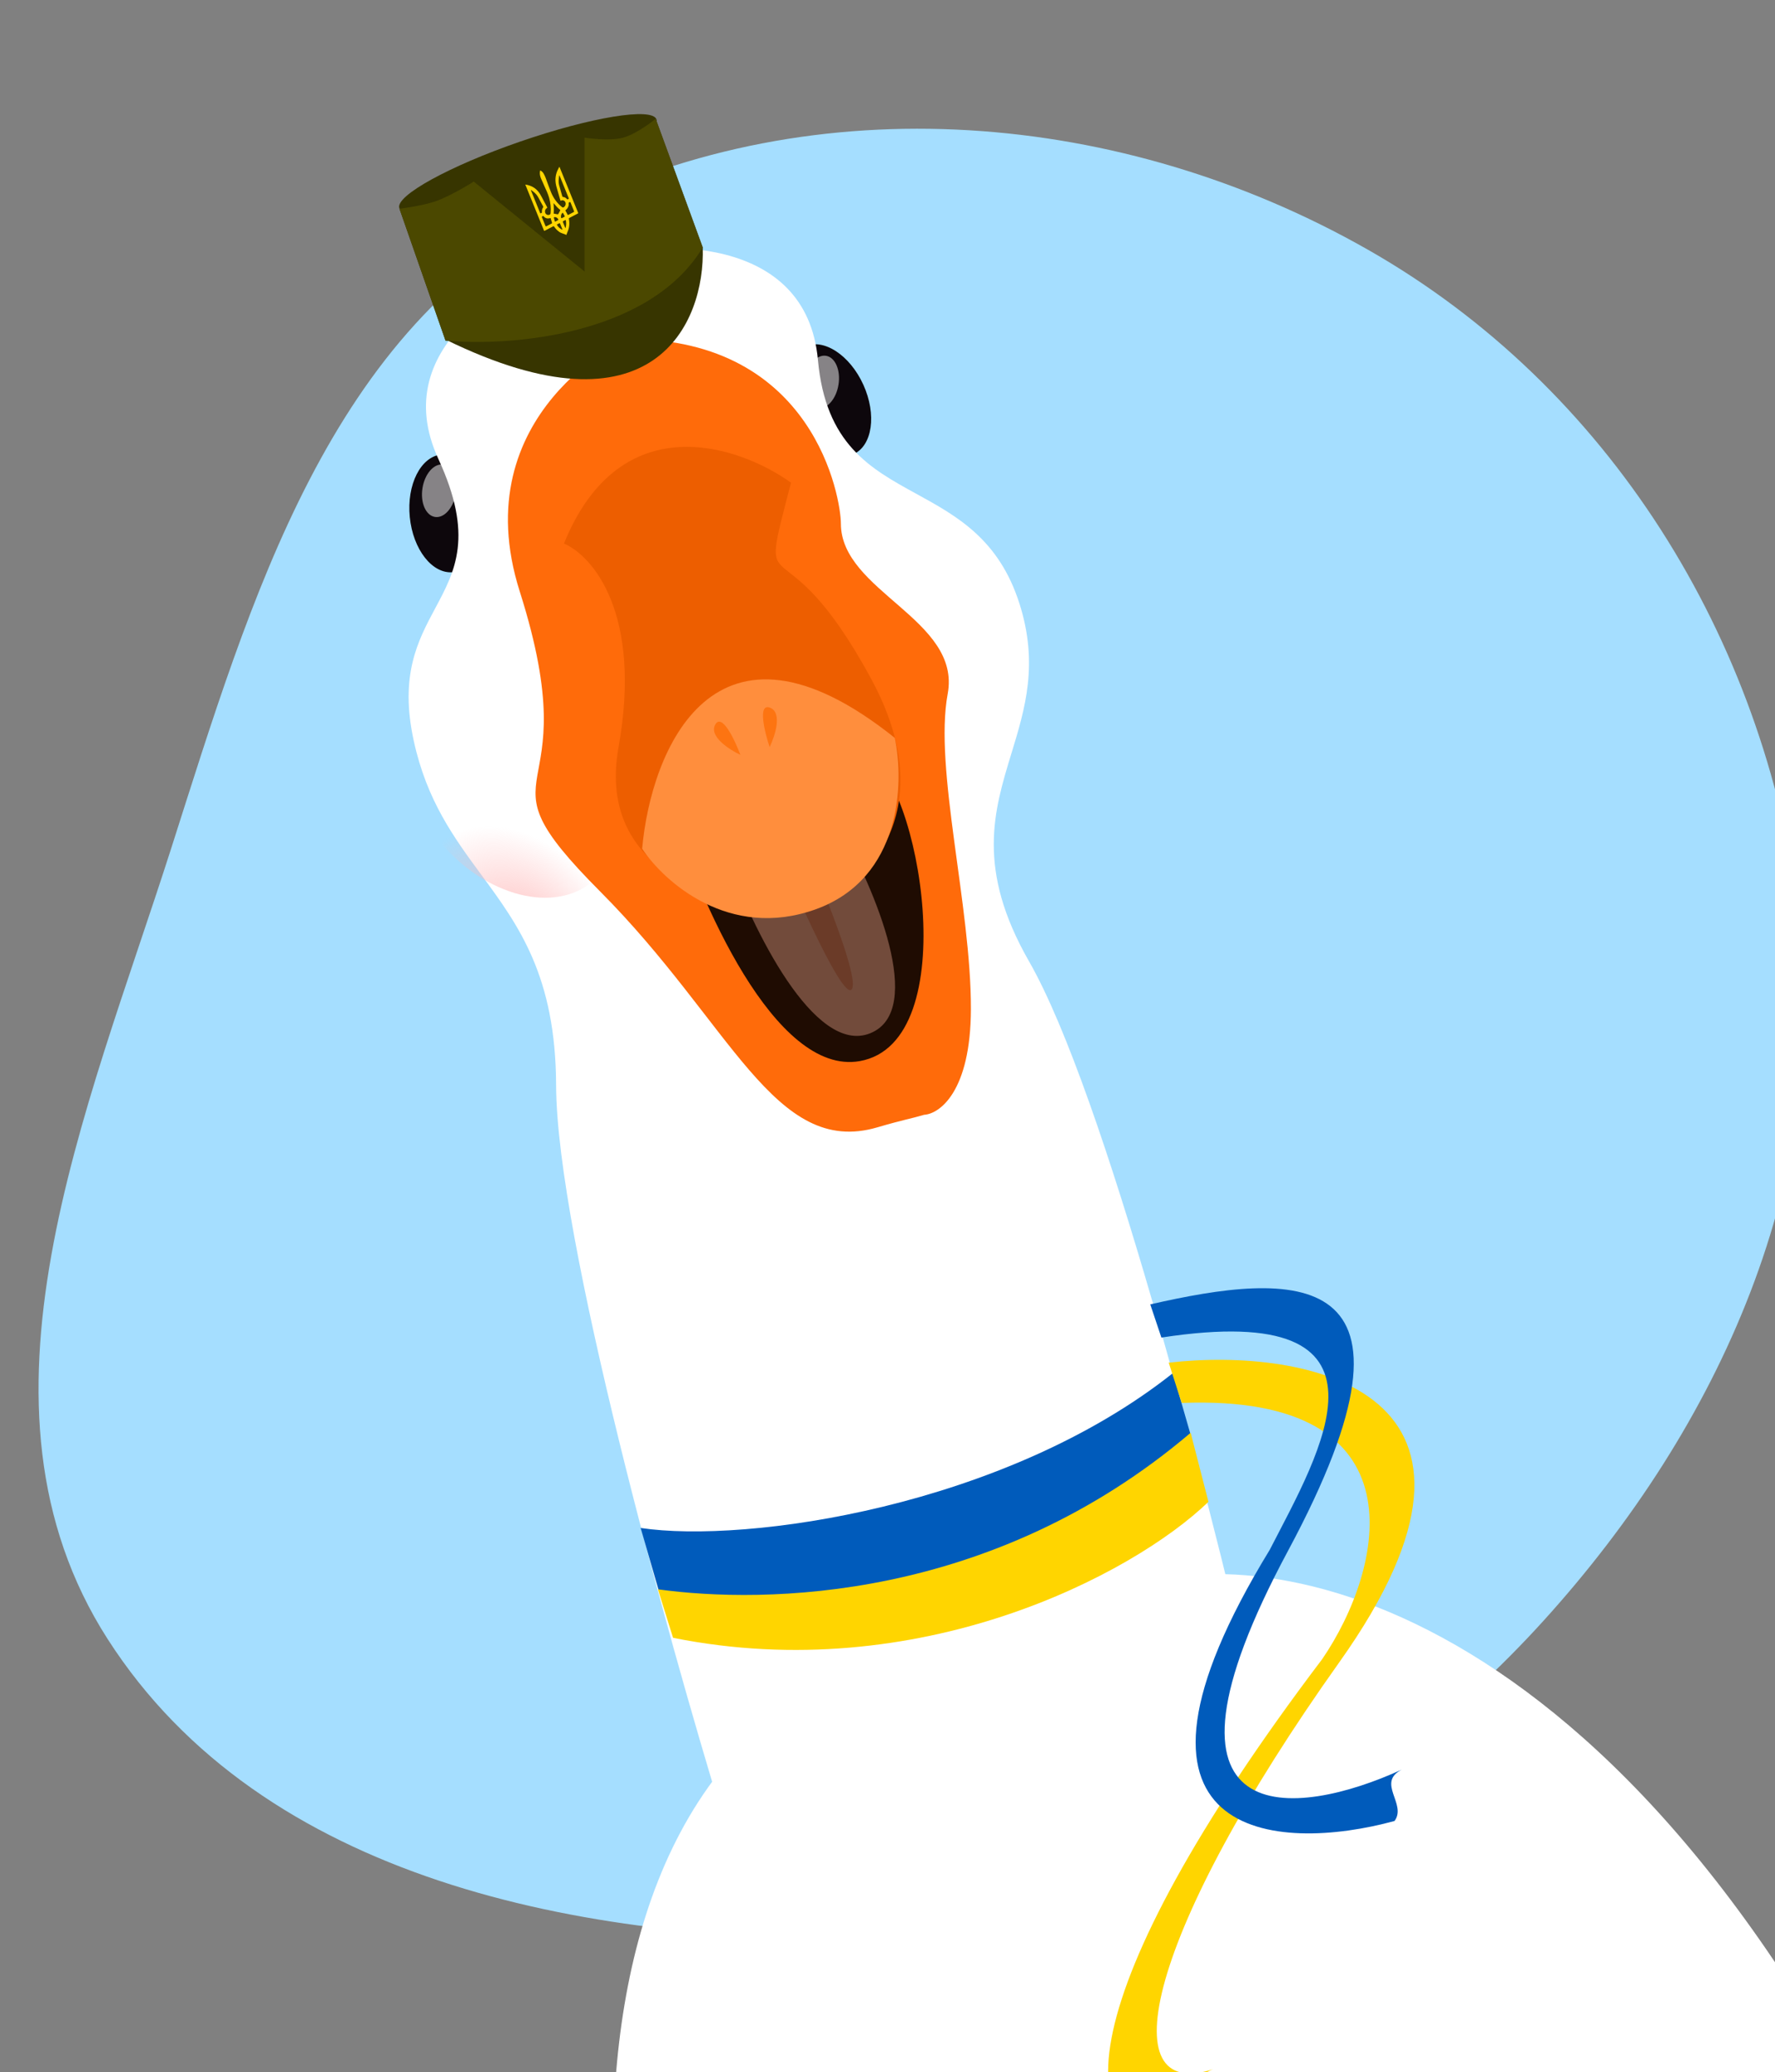 <svg width="617" height="720" viewBox="0 0 617 720" fill="none" xmlns="http://www.w3.org/2000/svg">
<rect x="0" y="0" width="617" height="720" fill="#808080" stroke="none"/>
<g clip-path="url(#clip0_2_17)">
<path fill-rule="evenodd" clip-rule="evenodd" d="M302.397 673.513C202.564 674.778 91.287 653.475 37.418 569.491C-14.776 488.119 30.051 386.867 59.492 294.816C87.324 207.796 114.438 113.898 196.21 73.007C283.906 29.154 390.308 38.267 475.522 86.774C559.393 134.517 613.235 221.711 625.479 317.363C637.118 408.294 598.117 495.245 536.501 563.167C475.542 630.366 393.173 672.363 302.397 673.513Z" fill="#A5DEFF"/>
<g clip-path="url(#clip1_2_17)">
<ellipse cx="155.453" cy="178.368" rx="13.074" ry="20.544" transform="rotate(-5.631 155.453 178.368)" fill="#0D070C"/>
<ellipse rx="13.074" ry="20.544" transform="matrix(-0.911 0.413 0.413 0.911 288.201 139.097)" fill="#0D070C"/>
<path fill-rule="evenodd" clip-rule="evenodd" d="M203.969 88.602C179.094 95.59 133.951 119.545 152.382 159.465C164.737 186.226 158.278 198.287 151.296 211.324C145.258 222.596 138.83 234.599 143.837 257.466C148.384 278.237 157.842 291.089 167.282 303.916C180.253 321.543 193.191 339.124 193.306 377.144C193.465 429.694 232.094 568.808 251.389 631.797L342.944 607.264L203.969 88.602ZM204.211 89.504C229.247 83.118 280.32 81.292 284.318 125.08C286.986 154.287 302.398 162.736 318.519 171.574C332.609 179.297 347.241 187.318 354.379 209.753C361.058 230.742 356.324 246.23 351.579 261.756C345.448 281.814 339.299 301.934 357.716 334.057C383.853 379.647 419.957 519.438 434.741 583.634L343.186 608.166L204.211 89.504Z" fill="white"/>
<ellipse rx="31.596" ry="44.505" transform="matrix(-0.762 0.648 0.648 0.762 177.226 272.303)" fill="url(#paint0_radial_2_17)"/>
<ellipse rx="31.596" ry="44.505" transform="matrix(-0.952 -0.305 -0.305 0.952 325.01 235.056)" fill="url(#paint1_radial_2_17)"/>
<path d="M407.705 477.095C349.172 523.494 259.572 536.42 222.692 530.891L228.95 552.515C313.794 570.625 386.963 523.692 413.884 498.541L407.705 477.095Z" fill="#005BBB"/>
<path d="M413.884 497.814C344.714 556.582 265.684 557.306 228.697 552.206L233.959 569.056C319.154 586.177 393.646 547.265 420.063 521.804L413.884 497.814Z" fill="#FFD500"/>
<ellipse opacity="0.5" cx="285.679" cy="132.716" rx="5.861" ry="9.21" transform="rotate(9.05 285.679 132.716)" fill="white"/>
<ellipse opacity="0.5" cx="152.643" cy="170.518" rx="5.861" ry="9.21" transform="rotate(9.05 152.643 170.518)" fill="white"/>
<path d="M332.873 567.344C172.646 598.536 207 815.691 244.205 920.37C431.599 981.67 781.303 1044.08 680.971 803.339C580.639 562.594 448.764 534.535 395.368 550.598L332.873 567.344Z" fill="white"/>
<path d="M406.251 473.46C454.212 467.977 532.887 482.92 465.539 577.565C398.687 671.513 385.745 730.585 421.636 718.963C421.895 718.866 422.164 718.776 422.442 718.693C422.171 718.787 421.902 718.877 421.636 718.963C411.659 722.691 416.222 736.144 411.068 741.601C371.118 747.953 370.374 694.258 459.602 576.465C481.076 545.147 495.42 484.166 410.756 487.45L406.251 473.46Z" fill="#FFD500"/>
<path d="M399.839 453.208C448.727 442.041 502.059 437.652 447.722 538.834C393.942 638.979 450.99 631.487 487.256 614.844C487.599 614.666 487.972 614.493 488.376 614.324C488.005 614.498 487.631 614.671 487.256 614.844C478.326 619.457 489.142 626.785 484.743 632.7C444.315 643.756 379.042 640.387 441.377 538.468C458.516 505.084 491.059 451.313 403.706 464.737L399.839 453.208Z" fill="#005BBB"/>
<path d="M180.678 205.54C160.97 143.532 218.386 116.914 218.338 117.758C283.241 117.758 292.296 173.332 292.296 181.916C292.296 205.54 334.24 215.184 329.422 241.093C324.604 267.002 337.571 314.802 337.493 350.594C337.431 379.227 326.629 387.02 321.236 387.337C316.92 388.629 314.05 389.027 304.999 391.688C269.151 402.226 254.216 355.506 208.594 309.723C162.973 263.94 205.314 283.049 180.678 205.54Z" fill="#FF6B0A"/>
<path d="M298.836 368.686C269.294 373.895 242.805 312.319 233.253 280.88C249.946 272.218 286.935 256.441 301.356 262.632C319.381 270.37 335.763 362.176 298.836 368.686Z" fill="#1F0C02"/>
<path d="M302.524 358.997C322.052 351.057 303.827 308.536 292.273 288.268L253.035 298.782C261.394 322.162 282.995 366.937 302.524 358.997Z" fill="#724B3B"/>
<path d="M296.046 343.768C299.418 339.668 281.596 297.534 272.264 276.98L263.891 280.211C273.204 303.105 292.674 347.867 296.046 343.768Z" fill="#6B3B28"/>
<path d="M215.001 259.667C223.367 212.954 205.838 192.997 196.028 188.859C215.605 140.688 256.803 154.689 274.955 167.71C262.83 214.464 271.267 177.399 302.948 236.102C328.293 283.064 299.757 308.982 282.321 316.071C256.395 316.734 206.636 306.381 215.001 259.667Z" fill="#ED5E00"/>
<path d="M311.021 256.373C248.016 205.968 226.23 261.047 223.212 294.887C230.805 306.387 253.49 326.702 283.482 315.959C313.474 305.215 314.338 271.759 311.021 256.373Z" fill="#FF8E3D"/>
<path d="M257.359 262.276C255.42 257.066 250.962 247.664 248.635 251.735C246.309 255.806 253.482 260.459 257.359 262.276Z" fill="#FD7411"/>
<path d="M267.531 259.57C265.757 254.302 263.301 244.19 267.671 245.888C272.042 247.586 269.399 255.717 267.531 259.57Z" fill="#FD7411"/>
<path d="M227.918 41.279L244.274 85.987C225.664 116.811 176.909 120.397 154.858 118.337L138.864 72.538L227.918 41.279Z" fill="#373500"/>
<path d="M244.274 85.987C245.123 112.279 227.263 153.45 154.857 117.974L244.274 85.987Z" fill="#373500"/>
<ellipse cx="183.5" cy="56.888" rx="47.27" ry="8.148" transform="rotate(-19.031 183.5 56.888)" fill="#373500"/>
<path d="M227.918 41.279L244.274 85.987C225.664 116.811 176.909 120.397 154.858 118.337L138.864 72.538C138.864 72.538 146.555 71.574 151.223 69.994C156.815 68.101 164.672 63.088 164.672 63.088L203.201 94.347V47.822C203.201 47.822 211.584 49.209 216.65 47.822C221.557 46.477 227.918 41.279 227.918 41.279Z" fill="#4B4800"/>
<path d="M182.569 64.127C182.862 64.172 183.103 64.195 183.331 64.257C185.227 64.719 186.639 65.663 187.745 67.46C188.214 68.221 188.609 69.052 189.03 69.838C189.4 70.535 189.764 71.219 190.146 71.91C190.248 72.088 190.257 72.182 190.077 72.308C189.687 72.561 189.429 72.96 189.444 73.496C189.449 73.971 189.663 74.321 190.011 74.535C190.364 74.763 190.742 74.731 191.106 74.557C191.285 74.464 191.371 74.32 191.39 74.079C191.557 72.245 191.369 70.464 190.874 68.711C190.46 67.263 189.806 65.939 189.206 64.604C188.867 63.842 188.547 63.053 188.184 62.302C187.961 61.825 187.786 61.357 187.7 60.825C187.614 60.292 187.628 59.758 187.767 59.207C188.227 59.412 188.607 59.742 188.884 60.174C189.137 60.586 189.355 61.049 189.549 61.492C189.76 61.975 189.911 62.489 190.092 62.972C190.57 64.255 191.036 65.545 191.55 66.81C192.418 68.912 193.685 70.641 195.364 71.957C195.583 72.139 195.777 72.12 195.993 71.975C196.545 71.621 196.771 70.893 196.522 70.281C196.29 69.71 195.638 69.424 195.065 69.69C194.857 69.782 194.812 69.707 194.758 69.504C194.462 68.455 194.149 67.399 193.842 66.356C193.503 65.165 193.104 64.005 193.079 62.732C193.048 61.051 193.455 59.701 194.253 58.279C194.315 58.181 194.376 58.083 194.463 57.939C194.512 58.062 194.545 58.143 194.579 58.225C196.716 63.488 198.766 68.534 200.904 73.797C201.025 74.096 201.025 74.096 200.774 74.227C199.831 74.72 198.875 75.218 197.931 75.711C197.764 75.798 197.714 75.89 197.755 76.099C198.066 77.684 197.907 79.217 197.232 80.657C197.095 80.96 197.003 81.304 196.888 81.628C196.063 81.201 195.112 81.104 194.321 80.511C193.674 80.024 193.083 79.459 192.631 78.739C192.523 78.581 192.429 78.564 192.286 78.639C191.318 79.144 190.362 79.642 189.395 80.147C189.227 80.234 189.139 80.231 189.051 80.013C186.902 74.723 184.836 69.636 182.687 64.346C182.652 64.331 182.63 64.277 182.569 64.127ZM184.604 66C184.585 66.026 184.55 66.044 184.531 66.07C184.57 66.166 184.609 66.261 184.647 66.356C185.68 68.899 186.63 71.239 187.663 73.782C187.835 74.203 187.835 74.203 188.217 74.004C188.36 73.929 188.415 73.851 188.385 73.669C188.324 73.091 188.456 72.561 188.751 72.11C188.874 71.914 188.848 71.779 188.747 71.601C188.258 70.719 187.752 69.829 187.299 68.928C186.818 67.993 186.328 67.358 185.55 66.726C185.239 66.459 184.921 66.246 184.604 66ZM194.465 60.905C194.441 60.917 194.424 60.91 194.4 60.922C194.373 61.069 194.345 61.215 194.329 61.355C194.195 62.414 194.072 63.252 194.345 64.28C194.699 65.579 195.077 66.865 195.442 68.158C195.485 68.334 195.565 68.424 195.747 68.444C196.246 68.497 196.682 68.715 197.042 69.137C197.207 69.331 197.361 69.316 197.644 69.086C197.818 68.946 197.68 68.82 197.631 68.698C196.581 66.114 195.614 63.733 194.559 61.136C194.538 61.048 194.505 60.967 194.465 60.905ZM191.392 75.76C191.326 75.777 191.249 75.801 191.154 75.817C190.324 76.02 189.568 75.903 188.97 75.144C188.884 75.04 188.814 75.011 188.712 75.081C188.629 75.124 188.545 75.168 188.461 75.212C188.342 75.274 188.316 75.353 188.371 75.489C188.786 76.509 189.206 77.543 189.632 78.556C189.654 78.611 189.799 78.683 189.847 78.659C190.498 78.335 191.155 77.993 191.794 77.643C191.842 77.618 191.899 77.473 191.889 77.412C191.727 76.87 191.565 76.329 191.392 75.76ZM196.505 73.092C196.774 73.611 197.044 74.097 197.307 74.602C197.38 74.746 197.475 74.696 197.571 74.646C198.18 74.328 198.772 74.003 199.387 73.698C199.578 73.599 199.605 73.486 199.51 73.288C199.128 72.383 198.77 71.466 198.394 70.541C198.223 70.119 198.223 70.119 197.852 70.313C197.745 70.369 197.649 70.418 197.674 70.587C197.785 71.501 197.448 72.205 196.873 72.785C196.746 72.9 196.608 72.989 196.505 73.092ZM192.414 70.578C192.505 71.8 192.585 72.994 192.458 74.214C192.944 74.307 193.401 74.398 193.865 74.469C193.929 74.485 194.038 74.396 194.081 74.324C194.303 73.944 194.49 73.55 194.713 73.17C194.781 73.052 194.777 72.972 194.667 72.88C193.888 72.281 193.225 71.54 192.587 70.752C192.523 70.703 192.466 70.634 192.414 70.578ZM193.564 78.005C193.803 78.737 195.035 79.809 195.501 79.78C195.507 79.76 195.514 79.74 195.514 79.74C195.226 79.033 194.951 78.32 194.657 77.632C194.635 77.578 194.518 77.54 194.465 77.552C194.155 77.68 193.862 77.85 193.564 78.005ZM196.515 79.284C196.891 78.676 196.897 76.909 196.593 76.409C196.33 76.546 196.043 76.695 195.78 76.832C195.625 76.913 195.605 77.006 195.671 77.17C195.903 77.741 196.135 78.312 196.367 78.883C196.405 79.012 196.455 79.134 196.515 79.284ZM193.545 76.713C193.701 76.632 193.873 76.558 194.018 76.45C194.065 76.425 194.117 76.266 194.088 76.232C193.774 75.671 193.229 75.328 192.672 75.454C192.553 75.483 192.505 75.541 192.531 75.676C192.632 76.068 192.745 76.454 192.852 76.86C192.895 77.002 192.989 77.019 193.097 76.963C193.235 76.875 193.39 76.794 193.545 76.713ZM195.744 75.566C195.887 75.491 196.018 75.423 196.162 75.348C196.311 75.287 196.367 75.175 196.271 75.011C196.097 74.689 195.923 74.368 195.737 74.053C195.647 73.902 195.559 73.899 195.438 74.028C195.044 74.415 194.865 75.184 195.068 75.721C195.09 75.775 195.212 75.827 195.266 75.815C195.439 75.742 195.588 75.647 195.744 75.566Z" fill="#FFD500"/>
</g>
</g>
<defs>
<radialGradient id="paint0_radial_2_17" cx="0" cy="0" r="1" gradientUnits="userSpaceOnUse" gradientTransform="translate(31.596 44.505) rotate(90) scale(44.505 31.596)">
<stop stop-color="#FFBBBB"/>
<stop offset="1" stop-color="#FFBBBB" stop-opacity="0"/>
</radialGradient>
<radialGradient id="paint1_radial_2_17" cx="0" cy="0" r="1" gradientUnits="userSpaceOnUse" gradientTransform="translate(31.596 44.505) rotate(90) scale(44.505 31.596)">
<stop stop-color="#FFBBBB"/>
<stop offset="1" stop-color="#FFBBBB" stop-opacity="0"/>
</radialGradient>
<clipPath id="clip0_2_17">
<rect width="640" height="720" fill="white"/>
</clipPath>
<clipPath id="clip1_2_17">
<rect width="637" height="735" fill="white" transform="translate(32 17.263)"/>
</clipPath>
</defs>
</svg>
